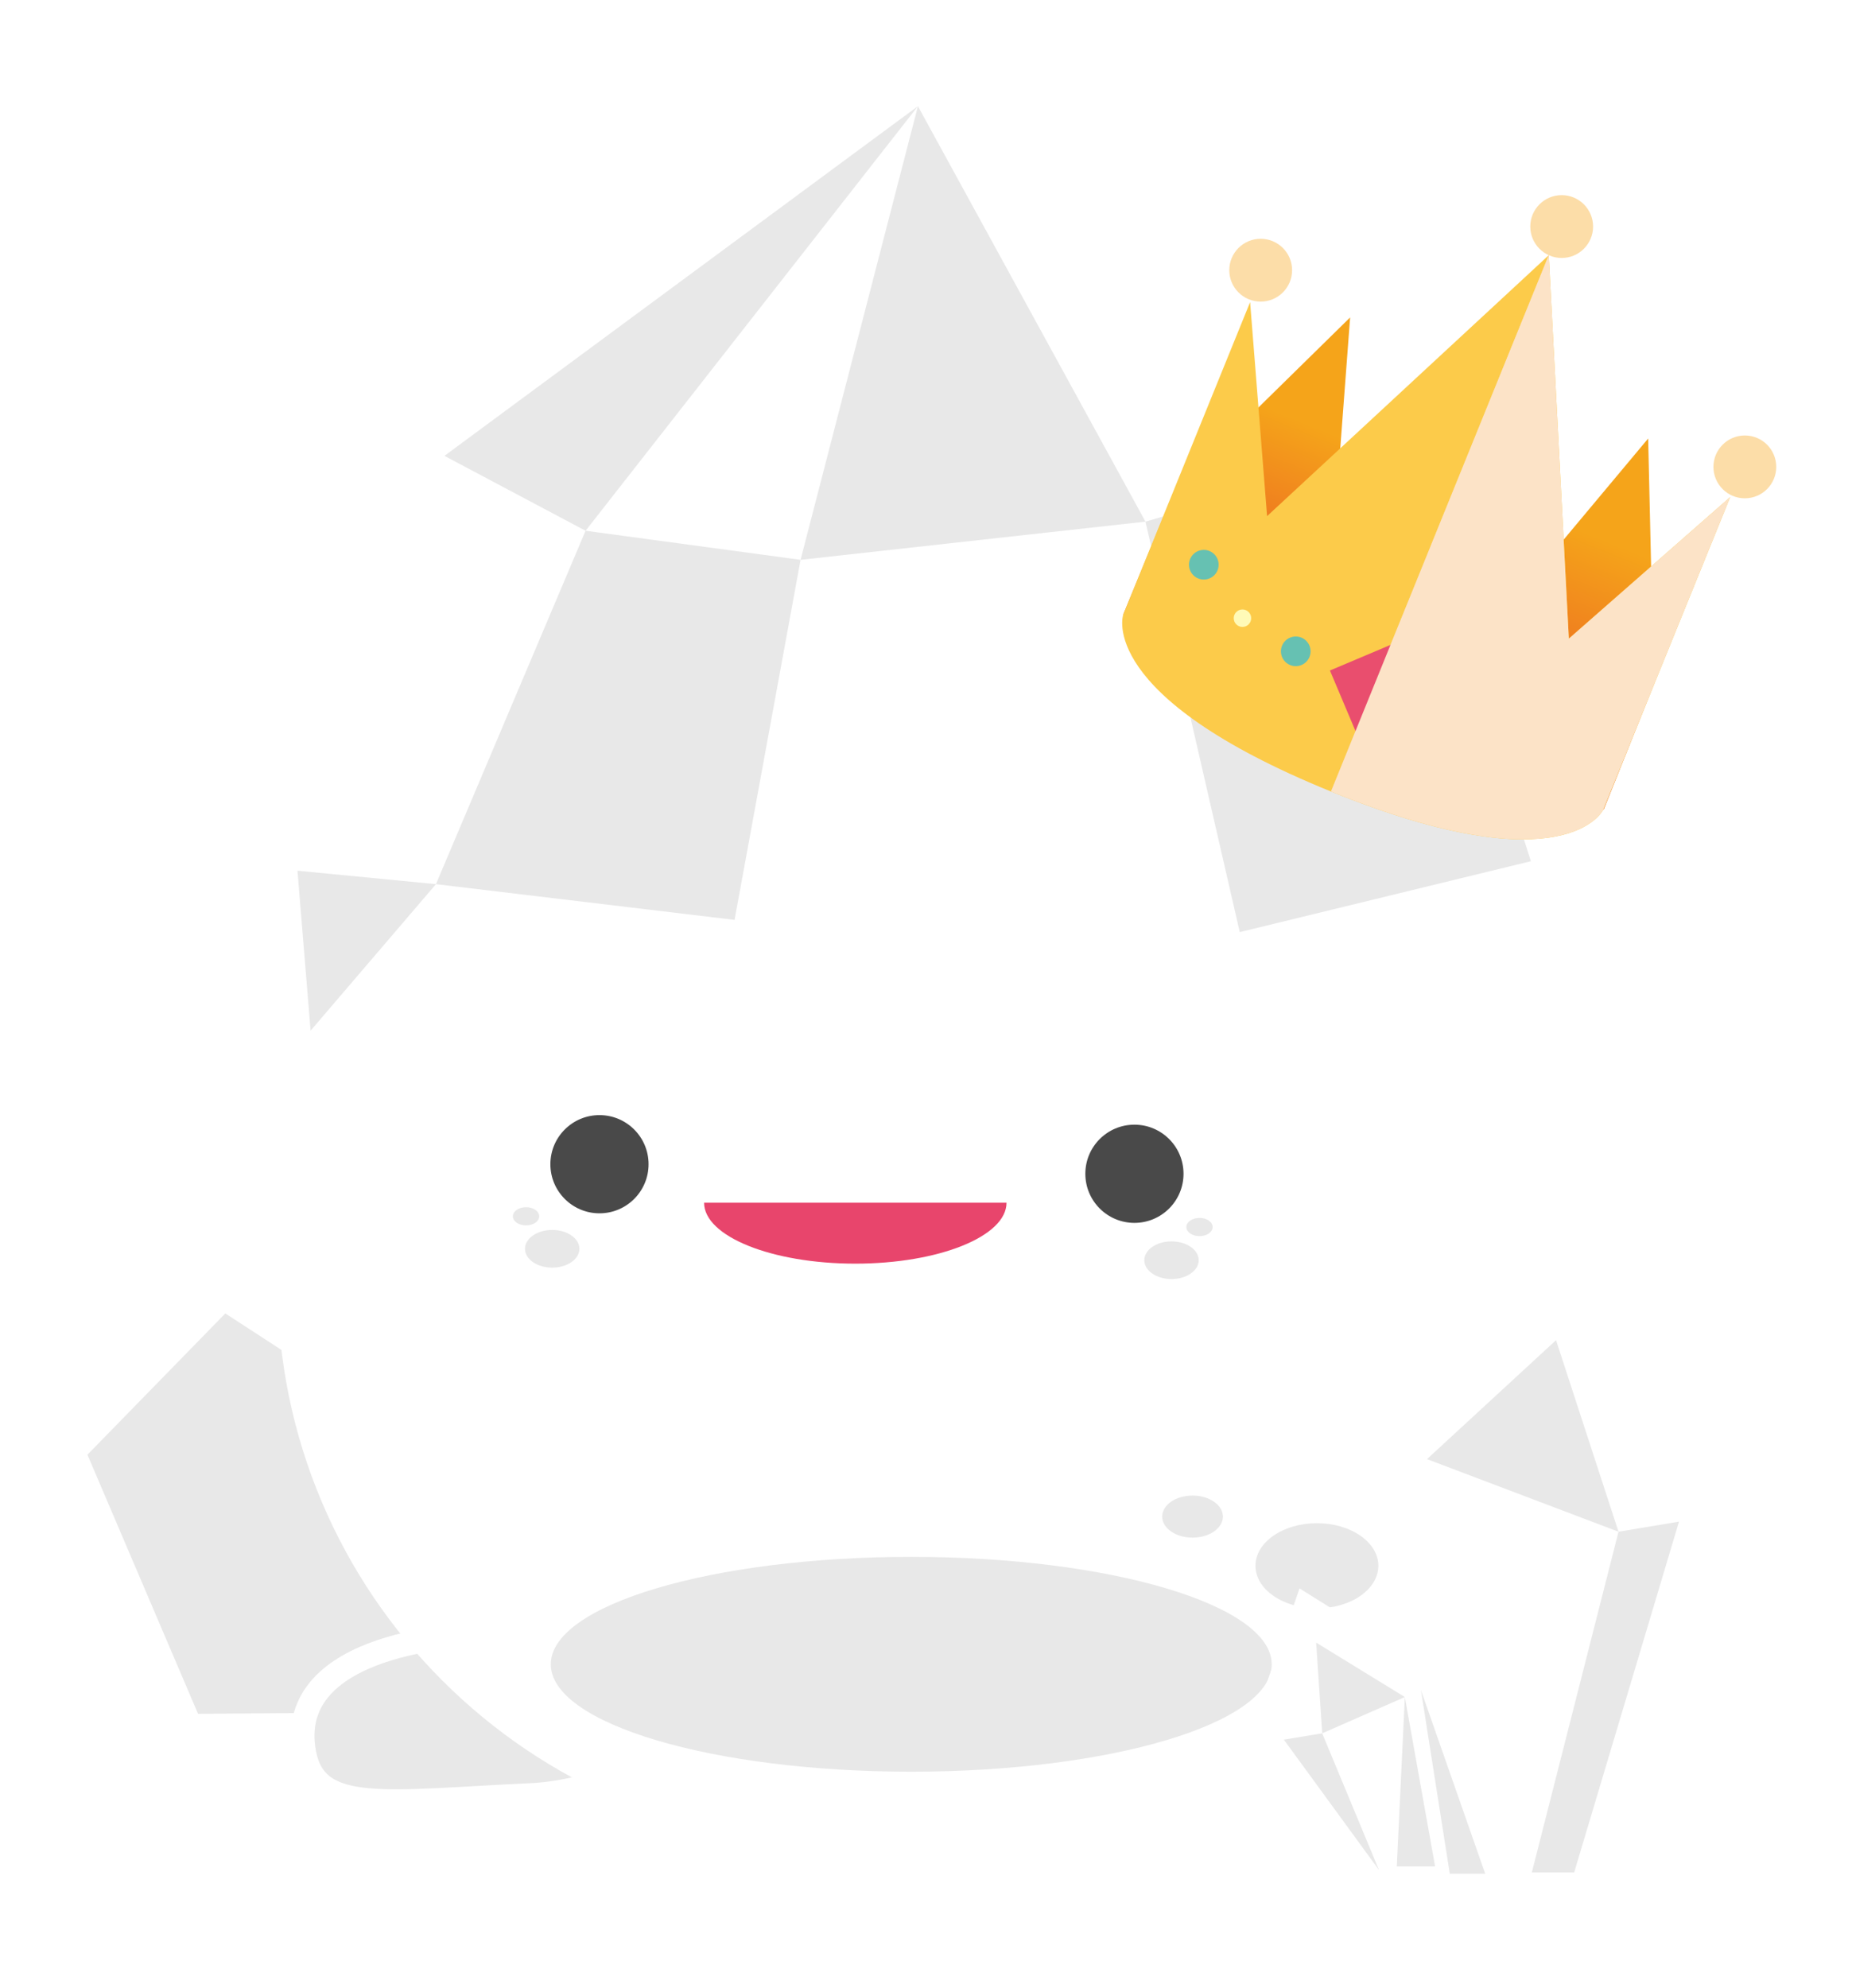 <svg width="219" height="235" viewBox="0 0 219 235" fill="none" xmlns="http://www.w3.org/2000/svg">
<g clip-path="url(#clip0_364_4635)">
<g clip-path="url(#clip1_364_4635)">
<g filter="url(#filter0_d_364_4635)">
<path d="M49.061 203.813L62.151 190.575L56.547 178.956L45.121 184.069L45.062 165.59L26.444 153.485L8.69 171.674L22.501 204.022L49.061 203.813Z" fill="#E8E8E8" stroke="white" stroke-width="2.792" stroke-miterlimit="10"/>
<path d="M55.942 193.306C55.942 193.306 33.405 193.825 35.996 207.295C37.409 214.636 45.582 212.994 62.677 212.218C79.771 211.441 99.719 193.825 55.942 193.308V193.306Z" fill="#E8E8E8" stroke="white" stroke-width="2.792" stroke-miterlimit="10"/>
<path d="M184.603 100.03L168.383 51.414L108.539 7.112L47.919 50.727L29.493 101.253L32.808 151.626C32.808 188.372 62.595 218.16 99.341 218.16H117.271C154.017 218.16 183.805 188.372 183.805 151.626L184.603 100.03Z" fill="white"/>
<path d="M70.888 144.142C74.48 144.142 77.391 141.231 77.391 137.639C77.391 134.047 74.48 131.136 70.888 131.136C67.296 131.136 64.385 134.047 64.385 137.639C64.385 141.231 67.296 144.142 70.888 144.142Z" fill="#494949" stroke="white" stroke-width="1.396" stroke-miterlimit="10"/>
<path d="M134.147 145.273C137.738 145.273 140.65 142.361 140.65 138.77C140.65 135.178 137.738 132.267 134.147 132.267C130.555 132.267 127.644 135.178 127.644 138.77C127.644 142.361 130.555 145.273 134.147 145.273Z" fill="#494949" stroke="white" stroke-width="1.396" stroke-miterlimit="10"/>
<path d="M138.531 151.217C140.308 151.217 141.748 150.22 141.748 148.989C141.748 147.758 140.308 146.761 138.531 146.761C136.755 146.761 135.314 147.758 135.314 148.989C135.314 150.22 136.755 151.217 138.531 151.217Z" fill="#E8E8E8"/>
<path d="M141.842 146.144C142.701 146.144 143.398 145.661 143.398 145.066C143.398 144.471 142.701 143.988 141.842 143.988C140.983 143.988 140.287 144.471 140.287 145.066C140.287 145.661 140.983 146.144 141.842 146.144Z" fill="#E8E8E8"/>
<path d="M65.296 149.867C67.072 149.867 68.513 148.869 68.513 147.638C68.513 146.408 67.072 145.41 65.296 145.41C63.519 145.41 62.079 146.408 62.079 147.638C62.079 148.869 63.519 149.867 65.296 149.867Z" fill="#E8E8E8"/>
<path d="M62.205 144.876C63.064 144.876 63.76 144.394 63.76 143.799C63.76 143.203 63.064 142.721 62.205 142.721C61.346 142.721 60.649 143.203 60.649 143.799C60.649 144.394 61.346 144.876 62.205 144.876Z" fill="#E8E8E8"/>
<path d="M107.755 209.459C131.295 209.459 150.379 203.773 150.379 196.76C150.379 189.746 131.295 184.061 107.755 184.061C84.214 184.061 65.131 189.746 65.131 196.76C65.131 203.773 84.214 209.459 107.755 209.459Z" fill="#E8E8E8"/>
<path d="M155.725 190.148C159.738 190.148 162.991 187.894 162.991 185.114C162.991 182.333 159.738 180.079 155.725 180.079C151.713 180.079 148.46 182.333 148.46 185.114C148.46 187.894 151.713 190.148 155.725 190.148Z" fill="#E8E8E8"/>
<path d="M141.019 181.787C143.002 181.787 144.609 180.673 144.609 179.299C144.609 177.925 143.002 176.812 141.019 176.812C139.035 176.812 137.428 177.925 137.428 179.299C137.428 180.673 139.035 181.787 141.019 181.787Z" fill="#E8E8E8"/>
<path d="M108.545 12.555L52.555 53.894L69.244 62.748L108.545 12.555Z" fill="#E8E8E8"/>
<path d="M108.545 12.555L94.667 66.186L135.454 61.67L108.545 12.555Z" fill="#E8E8E8"/>
<path d="M165.465 52.881L135.454 61.671L146.601 110.198L181.027 101.815L165.465 52.881Z" fill="#E8E8E8"/>
<path d="M69.243 62.748L51.552 104.529L86.863 108.753L94.667 66.185L69.243 62.748Z" fill="#E8E8E8"/>
<path d="M51.552 104.529L35.176 102.94L36.728 121.852L51.552 104.529Z" fill="#E8E8E8"/>
<path d="M161.902 224.493L148.812 206.072L154.416 189.902L165.841 197.017L165.903 171.306L184.519 154.463L202.272 179.772L188.464 224.783L161.902 224.493Z" fill="white" stroke="white" stroke-width="2.792" stroke-miterlimit="10"/>
<path d="M184.002 158.442L168.745 172.504L191.39 181.088L184.002 158.442Z" fill="#E8E8E8"/>
<path d="M198.542 179.895L191.391 181.087L181.141 221.368H186.147L198.542 179.895Z" fill="#E8E8E8"/>
<path d="M155.636 194.196L156.351 204.921L166.123 200.632L155.636 194.196Z" fill="#E8E8E8"/>
<path d="M166.123 200.633L165.171 220.653H169.7L166.123 200.633Z" fill="#E8E8E8"/>
<path d="M156.35 204.922L151.818 205.67L163.063 221.078L156.35 204.922Z" fill="#E8E8E8"/>
<path d="M168.027 199.812L171.439 221.524H175.628L168.027 199.812Z" fill="#E8E8E8"/>
<path d="M83.258 142.193C83.258 146.17 91.263 149.395 101.139 149.395C111.016 149.395 119.021 146.17 119.021 142.193H83.258Z" fill="#E8456C"/>
<path d="M189.634 95.739L175.82 74.663L194.897 51.842L195.564 80.912C195.564 80.912 189.469 96.141 189.634 95.739Z" fill="url(#paint0_linear_364_4635)"/>
<path d="M132.82 72.663L157.417 67.188L159.653 37.528L138.904 57.901C138.904 57.901 132.655 73.068 132.82 72.663Z" fill="url(#paint1_linear_364_4635)"/>
<path d="M206.329 58.912C208.38 58.912 210.043 57.249 210.043 55.198C210.043 53.147 208.38 51.484 206.329 51.484C204.278 51.484 202.615 53.147 202.615 55.198C202.615 57.249 204.278 58.912 206.329 58.912Z" fill="#FCDDA8"/>
<path d="M149.076 35.658C151.127 35.658 152.79 33.995 152.79 31.944C152.79 29.893 151.127 28.23 149.076 28.23C147.025 28.23 145.362 29.893 145.362 31.944C145.362 33.995 147.025 35.658 149.076 35.658Z" fill="#FCDDA8"/>
<path d="M184.67 30.498C186.721 30.498 188.383 28.835 188.383 26.784C188.383 24.733 186.721 23.07 184.67 23.07C182.619 23.07 180.956 24.733 180.956 26.784C180.956 28.835 182.619 30.498 184.67 30.498Z" fill="#FCDDA8"/>
<path d="M204.594 58.77L189.586 95.723C189.586 95.723 185.272 104.901 157.386 93.576L183.144 30.149L185.515 75.507L204.594 58.77Z" fill="#FCCB4A"/>
<path d="M171.939 86.361C172.908 86.361 173.693 85.576 173.693 84.607C173.693 83.639 172.908 82.853 171.939 82.853C170.971 82.853 170.186 83.639 170.186 84.607C170.186 85.576 170.971 86.361 171.939 86.361Z" fill="#66C1B2"/>
<path d="M186.873 86.6C187.841 86.6 188.626 85.815 188.626 84.846C188.626 83.878 187.841 83.093 186.873 83.093C185.904 83.093 185.119 83.878 185.119 84.846C185.119 85.815 185.904 86.6 186.873 86.6Z" fill="#66C1B2"/>
<path d="M179.185 87.224C179.756 87.224 180.219 86.761 180.219 86.19C180.219 85.62 179.756 85.157 179.185 85.157C178.615 85.157 178.152 85.62 178.152 86.19C178.152 86.761 178.615 87.224 179.185 87.224Z" fill="#FFFAB7"/>
<path d="M147.828 35.715L132.82 72.667C132.82 72.667 129.511 82.256 157.4 93.581L183.159 30.155L149.833 61.018L147.826 35.718L147.828 35.715Z" fill="#FCCB4A"/>
<path d="M167.608 83.47L164.536 76.198L157.265 79.27L160.336 86.541L167.608 83.47Z" fill="#E94E6E"/>
<path d="M153.223 78.757C154.192 78.757 154.977 77.972 154.977 77.004C154.977 76.035 154.192 75.25 153.223 75.25C152.255 75.25 151.47 76.035 151.47 77.004C151.47 77.972 152.255 78.757 153.223 78.757Z" fill="#66C1B2"/>
<path d="M142.35 68.518C143.319 68.518 144.104 67.733 144.104 66.764C144.104 65.796 143.319 65.011 142.35 65.011C141.382 65.011 140.597 65.796 140.597 66.764C140.597 67.733 141.382 68.518 142.35 68.518Z" fill="#66C1B2"/>
<path d="M146.921 74.119C147.491 74.119 147.954 73.656 147.954 73.086C147.954 72.515 147.491 72.053 146.921 72.053C146.35 72.053 145.888 72.515 145.888 73.086C145.888 73.656 146.35 74.119 146.921 74.119Z" fill="#FFFAB7"/>
<g style="mix-blend-mode:multiply">
<path d="M204.594 58.77L189.586 95.723C189.586 95.723 185.272 104.901 157.386 93.576L183.144 30.149L185.515 75.507L204.594 58.77Z" fill="#FCE3C7"/>
</g>
</g>
</g>
</g>
<defs>
<filter id="filter0_d_364_4635" x="0.041" y="0.112" width="217.002" height="233.078" filterUnits="userSpaceOnUse" color-interpolation-filters="sRGB">
<feFlood flood-opacity="0" result="BackgroundImageFix"/>
<feColorMatrix in="SourceAlpha" type="matrix" values="0 0 0 0 0 0 0 0 0 0 0 0 0 0 0 0 0 0 127 0" result="hardAlpha"/>
<feOffset/>
<feGaussianBlur stdDeviation="3.5"/>
<feComposite in2="hardAlpha" operator="out"/>
<feColorMatrix type="matrix" values="0 0 0 0 0 0 0 0 0 0 0 0 0 0 0 0 0 0 0.6 0"/>
<feBlend mode="normal" in2="BackgroundImageFix" result="effect1_dropShadow_364_4635"/>
<feBlend mode="normal" in="SourceGraphic" in2="effect1_dropShadow_364_4635" result="shape"/>
</filter>
<linearGradient id="paint0_linear_364_4635" x1="186.026" y1="77.083" x2="191.164" y2="64.429" gradientUnits="userSpaceOnUse">
<stop stop-color="#EF7C1F"/>
<stop offset="1" stop-color="#F5A41A"/>
</linearGradient>
<linearGradient id="paint1_linear_364_4635" x1="148.713" y1="61.075" x2="153.368" y2="49.612" gradientUnits="userSpaceOnUse">
<stop stop-color="#EF7C1F"/>
<stop offset="1" stop-color="#F5A41A"/>
</linearGradient>
<clipPath id="clip0_364_4635">
<rect width="218" height="234" fill="white" transform="translate(0.04 0.112)"/>
</clipPath>
<clipPath id="clip1_364_4635">
<rect width="218" height="234" fill="white" transform="translate(0.04 0.112)"/>
</clipPath>
</defs>
</svg>
